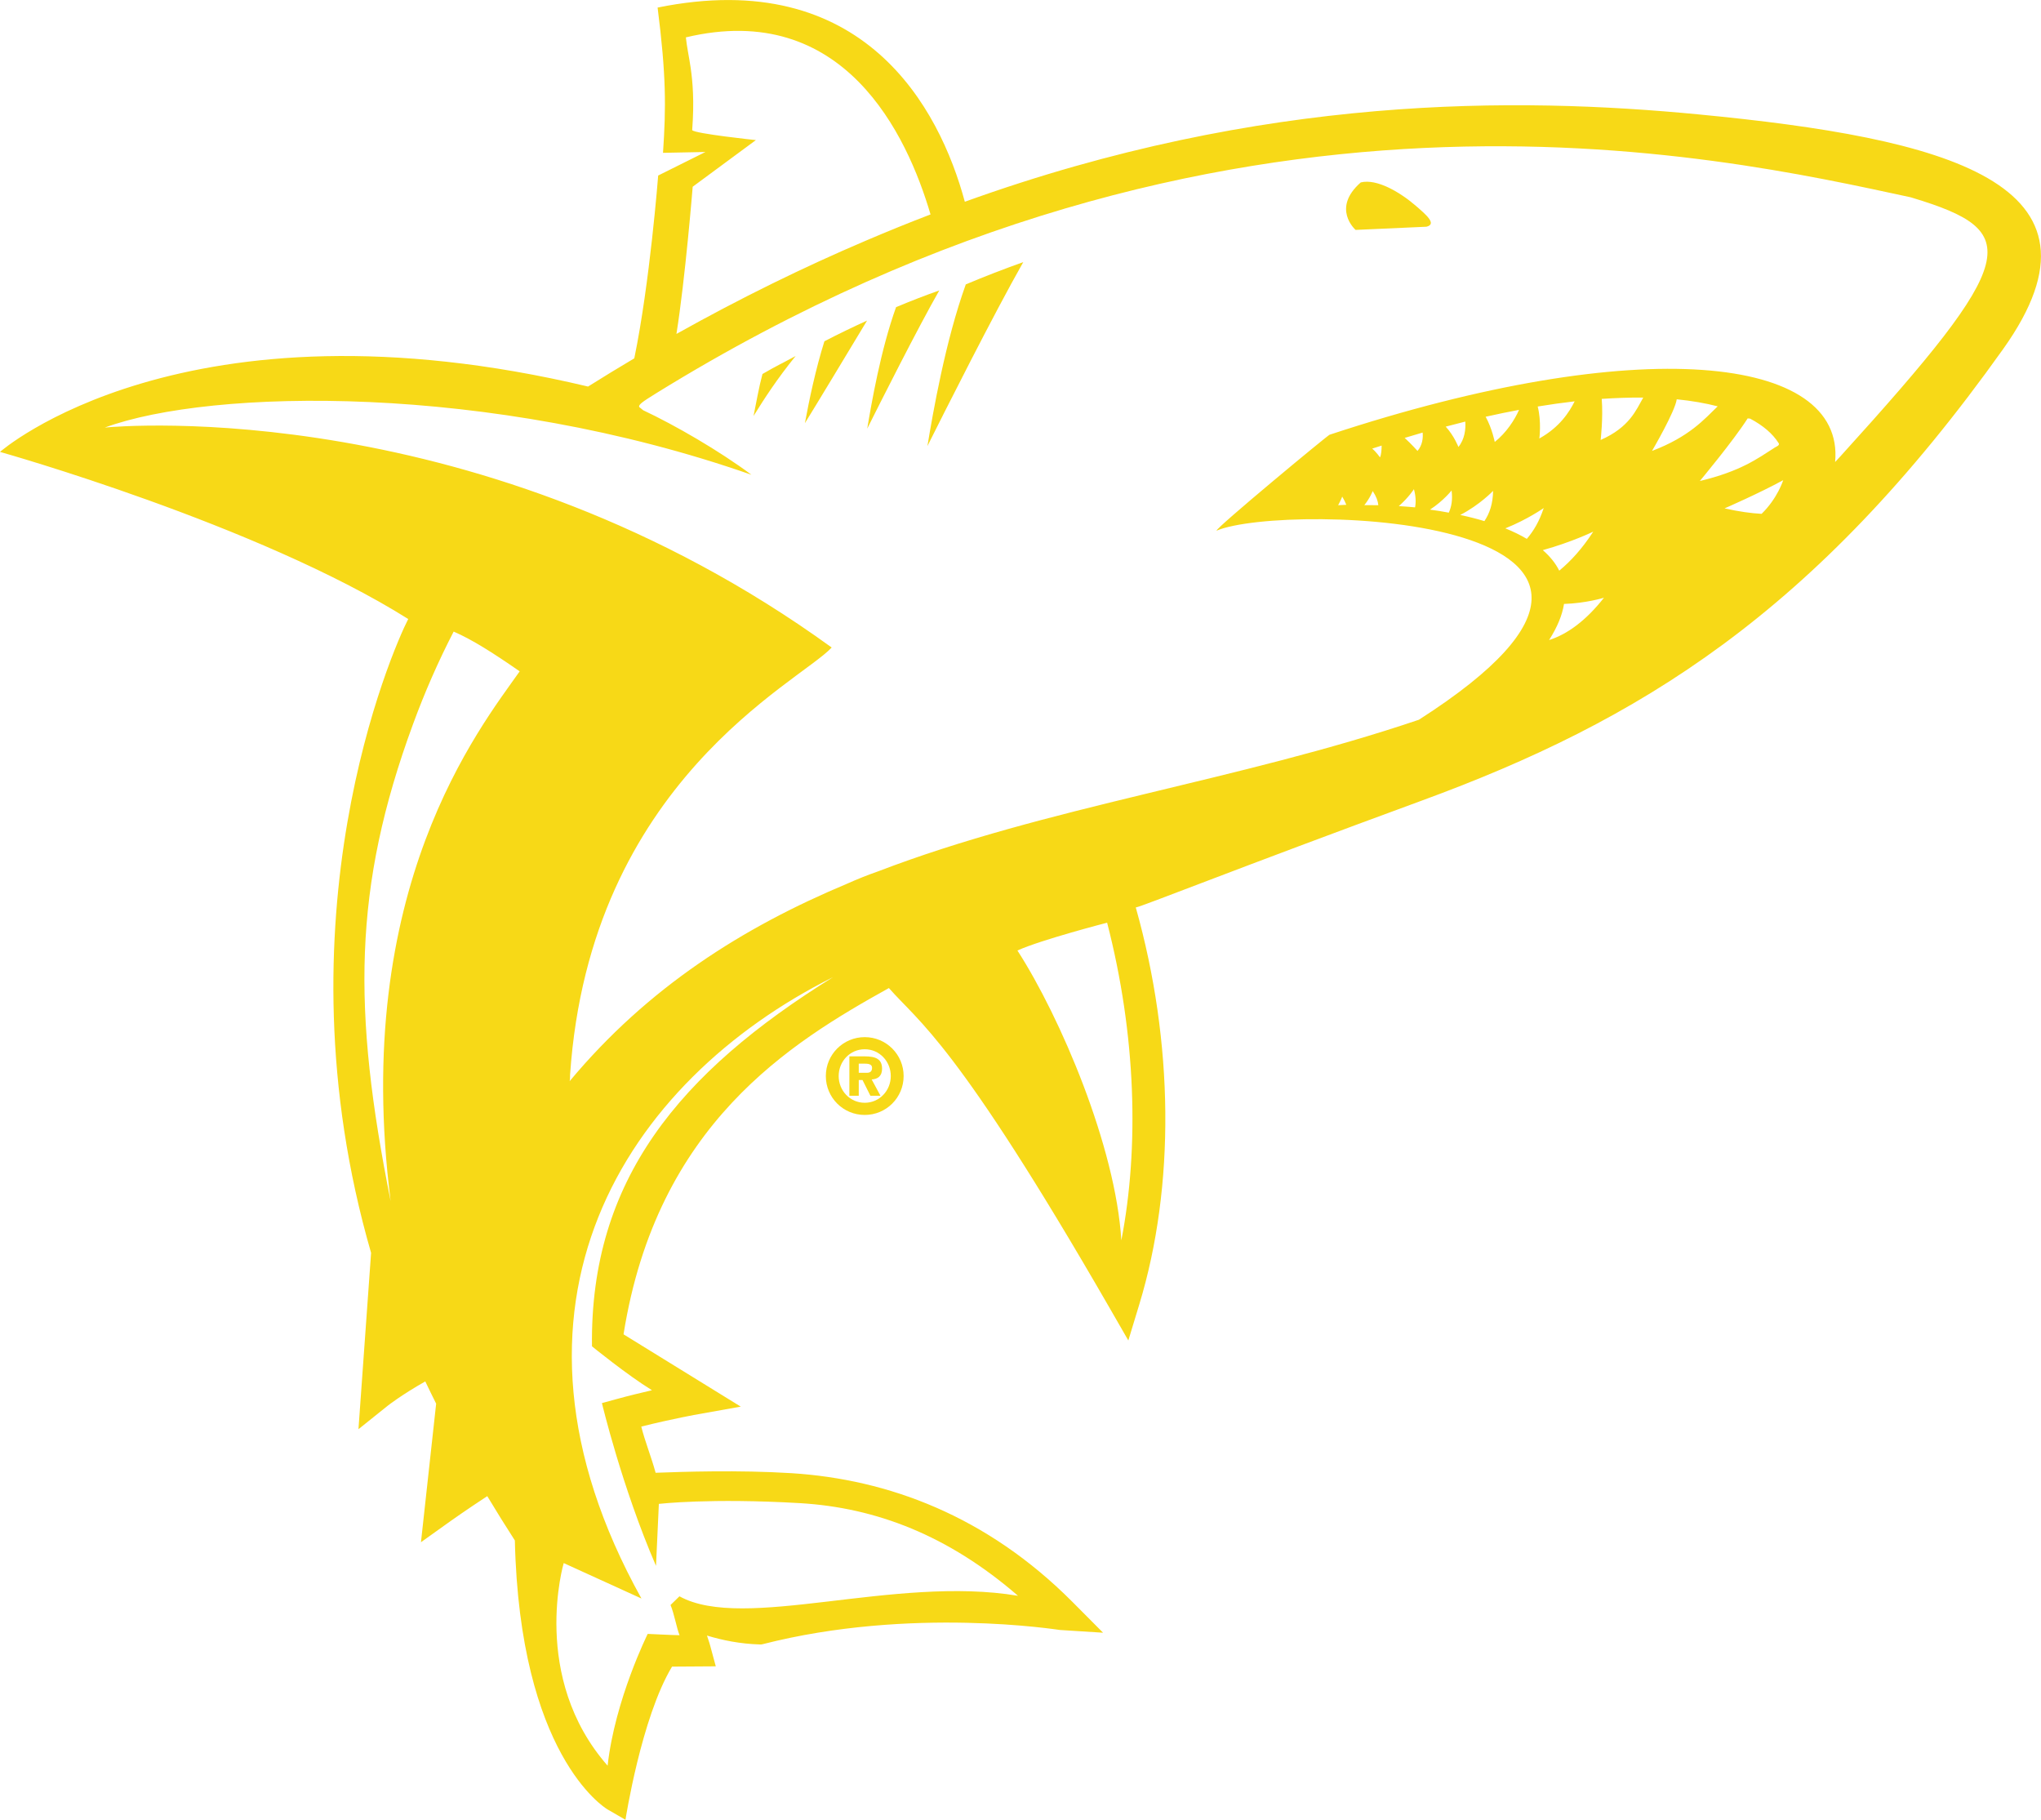 <svg enable-background="new 0 0 358.88 319.95" height="319.95" viewBox="0 0 358.88 319.95" width="358.88" xmlns="http://www.w3.org/2000/svg"><g fill="#f7d917"><path d="m298.65 20.11c-31.87-3.06-76.53-3.56-129 15.36-4.46-16.53-17.8-41.5-54.02-34.14 1.52 11.96 1.49 17.53.95 25.54l7.46-.15-8.31 4.14s-1.45 18.84-4.2 32.14c-2.7 1.61-5.42 3.25-8.13 4.96-71.17-16.9-103.4 11.49-103.4 11.49s45.26 12.71 71.78 29.38c-2.81 5.46-23.53 52.68-6.53 111.44-.03.44-2.22 31-2.22 31l5.15-4.13c.02-.02 2.4-1.89 6.6-4.27.63 1.3 1.25 2.62 1.91 3.91-.11 1.1-2.67 24.36-2.67 24.36l5.25-3.75c.03-.02 2.71-1.93 6.41-4.35 1.59 2.64 3.2 5.24 4.85 7.79.86 37.59 15.62 46.89 16.3 47.29l3.15 1.82s2.78-17.97 8.19-26.93c1.8-.01 7.69-.05 7.69-.05l-.98-3.62c-.02-.07-.2-.75-.57-1.79 2.72.83 5.85 1.46 9.23 1.56l.26.01.25-.04c26.2-6.71 52.09-2.52 52.34-2.51l7.57.48-5.35-5.38c-15.12-15.2-32.5-21.6-49.45-22.67-9.36-.58-19.08-.25-23.88-.07-.7-2.62-1.88-5.53-2.52-8.12 5.47-1.37 9.99-2.18 10.04-2.18l7.45-1.33s-18.59-11.47-20.61-12.71c5.86-36.95 29.38-51.27 46.66-60.88 5.29 6.04 11.84 9.46 38.79 56.21l3.31 5.75 1.93-6.35c6.33-20.82 6.07-46.06-.62-69.78 1.13-.17 17.44-6.73 50.25-18.77 38.22-14.01 69.11-32.83 102.26-79.4 20.86-29.26-10.19-37.09-53.57-41.26zm-176.85 12.72 11.11-8.2s-10.74-1.13-11.2-1.75c.38-5.07.1-8.38-.27-10.98-.3-2.05-.67-3.66-.84-5.33 27.78-6.62 38.9 17.11 43.02 31.13-3.77 1.44-7.58 2.99-11.42 4.63-10.87 4.63-21.97 10.06-33.26 16.38 1.55-9.66 2.86-25.88 2.86-25.88zm-53.11 178.34c-6.73-33.58-6.65-55.1 3.94-83.87 2.05-5.59 4.43-11.02 7.14-16.26 3.22 1.4 6.73 3.61 11.61 6.99-7 9.94-29.69 38.19-22.69 93.14zm35.4 25.53s6.12 4.99 10.55 7.72c-1.87.44-3.96.93-6.13 1.53l-2.67.73s3.52 14.79 9.51 28.62l.5-10.9c.16-.01 9-1.05 24.81-.13 13.38.79 26.08 5.67 38.34 16.29-21.77-3.65-48.17 6.37-59.53.09l-1.57 1.53c.65 1.5 1.09 4.13 1.59 5.31-.88 0-5.6-.23-5.6-.23s-5.77 11.59-7.05 23.17c-13.66-15.56-7.72-35.62-7.72-35.62l13.67 6.23c-28.66-51.53-2.73-91.02 33.68-109.24-27 16.77-42.74 35.66-42.38 64.9zm93.08-18.62c-.99-16.46-10.71-39.25-18.27-50.97 4.16-1.89 15.77-4.89 15.77-4.89 5.09 19.68 5.67 39.5 2.5 55.86zm74.11-121.36c5.09-1.41 8.87-3.25 8.87-3.25-1.94 2.98-3.92 5.16-5.98 6.86-.65-1.32-1.64-2.52-2.89-3.61zm-17.06-21.7-.02-.01c1.16-.31 2.32-.61 3.45-.89.1 1.34-.11 3.12-1.21 4.46.01.01-.74-1.94-2.22-3.56zm.53 15.11c-1.08-.21-2.18-.38-3.31-.53 2.37-1.54 3.8-3.37 3.8-3.37.21 1.64-.02 2.86-.49 3.9zm7.79-3.83c-.04 2.31-.62 3.95-1.53 5.32-1.34-.41-2.76-.77-4.25-1.08 3.46-1.79 5.78-4.24 5.78-4.24zm-1.31-13.03c2.01-.46 3.96-.85 5.87-1.21-.75 1.73-2.23 4.02-4.27 5.64 0-.01-.46-2.36-1.6-4.43zm10.21 16.05c-.76 2.32-1.77 4.02-2.97 5.42-1.13-.67-2.4-1.29-3.78-1.85 3.92-1.57 6.75-3.57 6.75-3.57zm-1.06-17.85c2.25-.37 4.42-.67 6.5-.91-.93 1.86-2.61 4.53-6.21 6.53.01 0 .39-3.03-.29-5.62zm2 41.06c1.47-2.3 2.32-4.4 2.63-6.35 3.88-.12 7.02-1.09 7.02-1.09-3.13 3.99-6.41 6.41-9.65 7.44zm9.07-35.18s.46-3.92.19-7.22c2.47-.16 4.81-.25 7.01-.23h.28.01c-1.25 2.18-2.41 5.22-7.49 7.45zm9.03 1.93s4.07-6.94 4.35-9.08c2.67.27 5.07.69 7.2 1.24-2.36 2.28-4.99 5.35-11.55 7.84zm16.82-5.72c.12.02.26.03.43.04 2.29 1.21 3.96 2.65 4.99 4.27.35.41-.47.7-.56.76-3.18 2.03-6.05 4.2-13.27 5.94-.01 0 5.83-6.97 8.41-11.01zm2.45 16.78c-.01 0-.01 0 0 0-1.81-.1-3.91-.38-6.51-.96 0 0 6.04-2.63 10.31-4.96 0 0-.98 3.17-3.8 5.92zm13.91-10.17c-.32.36-.66.71-.98 1.06 1.76-18.8-34.4-22.78-88.89-4.8-.33.09-20.12 16.49-19.88 16.87 12.05-5.13 91.69-2.65 35.58 33.24-32.07 10.85-65.25 15.22-95.13 26.67-1.79.62-3.6 1.35-5.44 2.17-18.32 7.67-35 18.21-48.76 34.71.09-.23.08-1.11.08-1.13 3.51-51.55 40.33-68.99 46-75.12-61.33-44.43-125.13-38.94-127.81-38.67 18.68-6.86 67.56-7.86 113.7 8.3-5.66-4.22-13.48-8.74-19.03-11.34-.06-.05-.31-.24-.69-.56-.2-.38.42-.86 3.05-2.48 99.85-61.67 186.47-41.73 220.43-34.42h.02c.13.04.26.09.36.11 19.47 5.89 19.1 10.46-12.61 45.39zm-76.67-3.18c1.07-.32 2.12-.64 3.16-.94.1.94-.04 2.22-.9 3.23 0 0-1.1-1.24-2.26-2.29zm1.83 12.21c-.93-.1-1.88-.15-2.86-.22 1.72-1.5 2.66-2.98 2.66-2.98.34 1.27.37 2.29.2 3.2zm-7.54-10.33c.55-.17 1.12-.35 1.66-.53 0 .67-.06 1.62-.29 2.07 0 0-.65-.94-1.37-1.54zm1.08 9.95c-.83-.01-1.65-.02-2.46-.01 1.04-1.31 1.47-2.48 1.47-2.48.64.96.92 1.77.99 2.49zm-5.63-.07c-.48.02-.97.05-1.44.07.49-.88.72-1.51.72-1.51.3.51.54.98.72 1.44z"/><path d="m157.56 54c-2.71 7.53-4.33 16.95-5.07 21.36 2.11-4.23 8.86-17.64 12.67-24.3-2.54.9-5.06 1.87-7.6 2.94z"/><path d="m141.53 74.4c1.91-3.08 7.6-12.51 10.93-18.04-2.45 1.12-4.94 2.31-7.5 3.64-1.54 4.91-2.67 10.28-3.43 14.4z"/><path d="m132.5 73.13c1.91-3.07 4.13-6.51 7.41-10.55-2.36 1.3-3.34 1.71-5.84 3.17-.63 2.34-1.12 5.19-1.57 7.38z"/><path d="m248.96 36.19c-2.75-2.38-6.86-4.82-9.69-4.12-5.22 4.58-.91 8.35-.91 8.35l12.46-.56c1.88-.46-.02-2.08-1.86-3.67z"/><path d="m163.07 78.43c2.81-5.62 11.8-23.48 16.86-32.35-3.37 1.2-6.73 2.5-10.11 3.92-3.61 10.02-5.77 22.56-6.75 28.43z"/><path d="m145.21 189.18c0 3.79 3.05 6.84 6.84 6.84s6.84-3.05 6.84-6.84-3.06-6.84-6.84-6.84-6.84 3.05-6.84 6.84zm11.42 0c0 2.58-2 4.7-4.58 4.7s-4.58-2.12-4.58-4.7 1.99-4.71 4.58-4.71 4.58 2.13 4.58 4.71z"/><path d="m149.35 185.72v6.93h1.65v-2.77h.66l1.39 2.77h1.77l-1.55-2.87c1.02-.05 1.83-.55 1.83-1.88 0-1.7-1.1-2.18-3.06-2.18zm3.99 1.99c0 .68-.35.91-.97.9h-1.37v-1.61h1c.53 0 1.34.04 1.34.71z"/></g></svg>